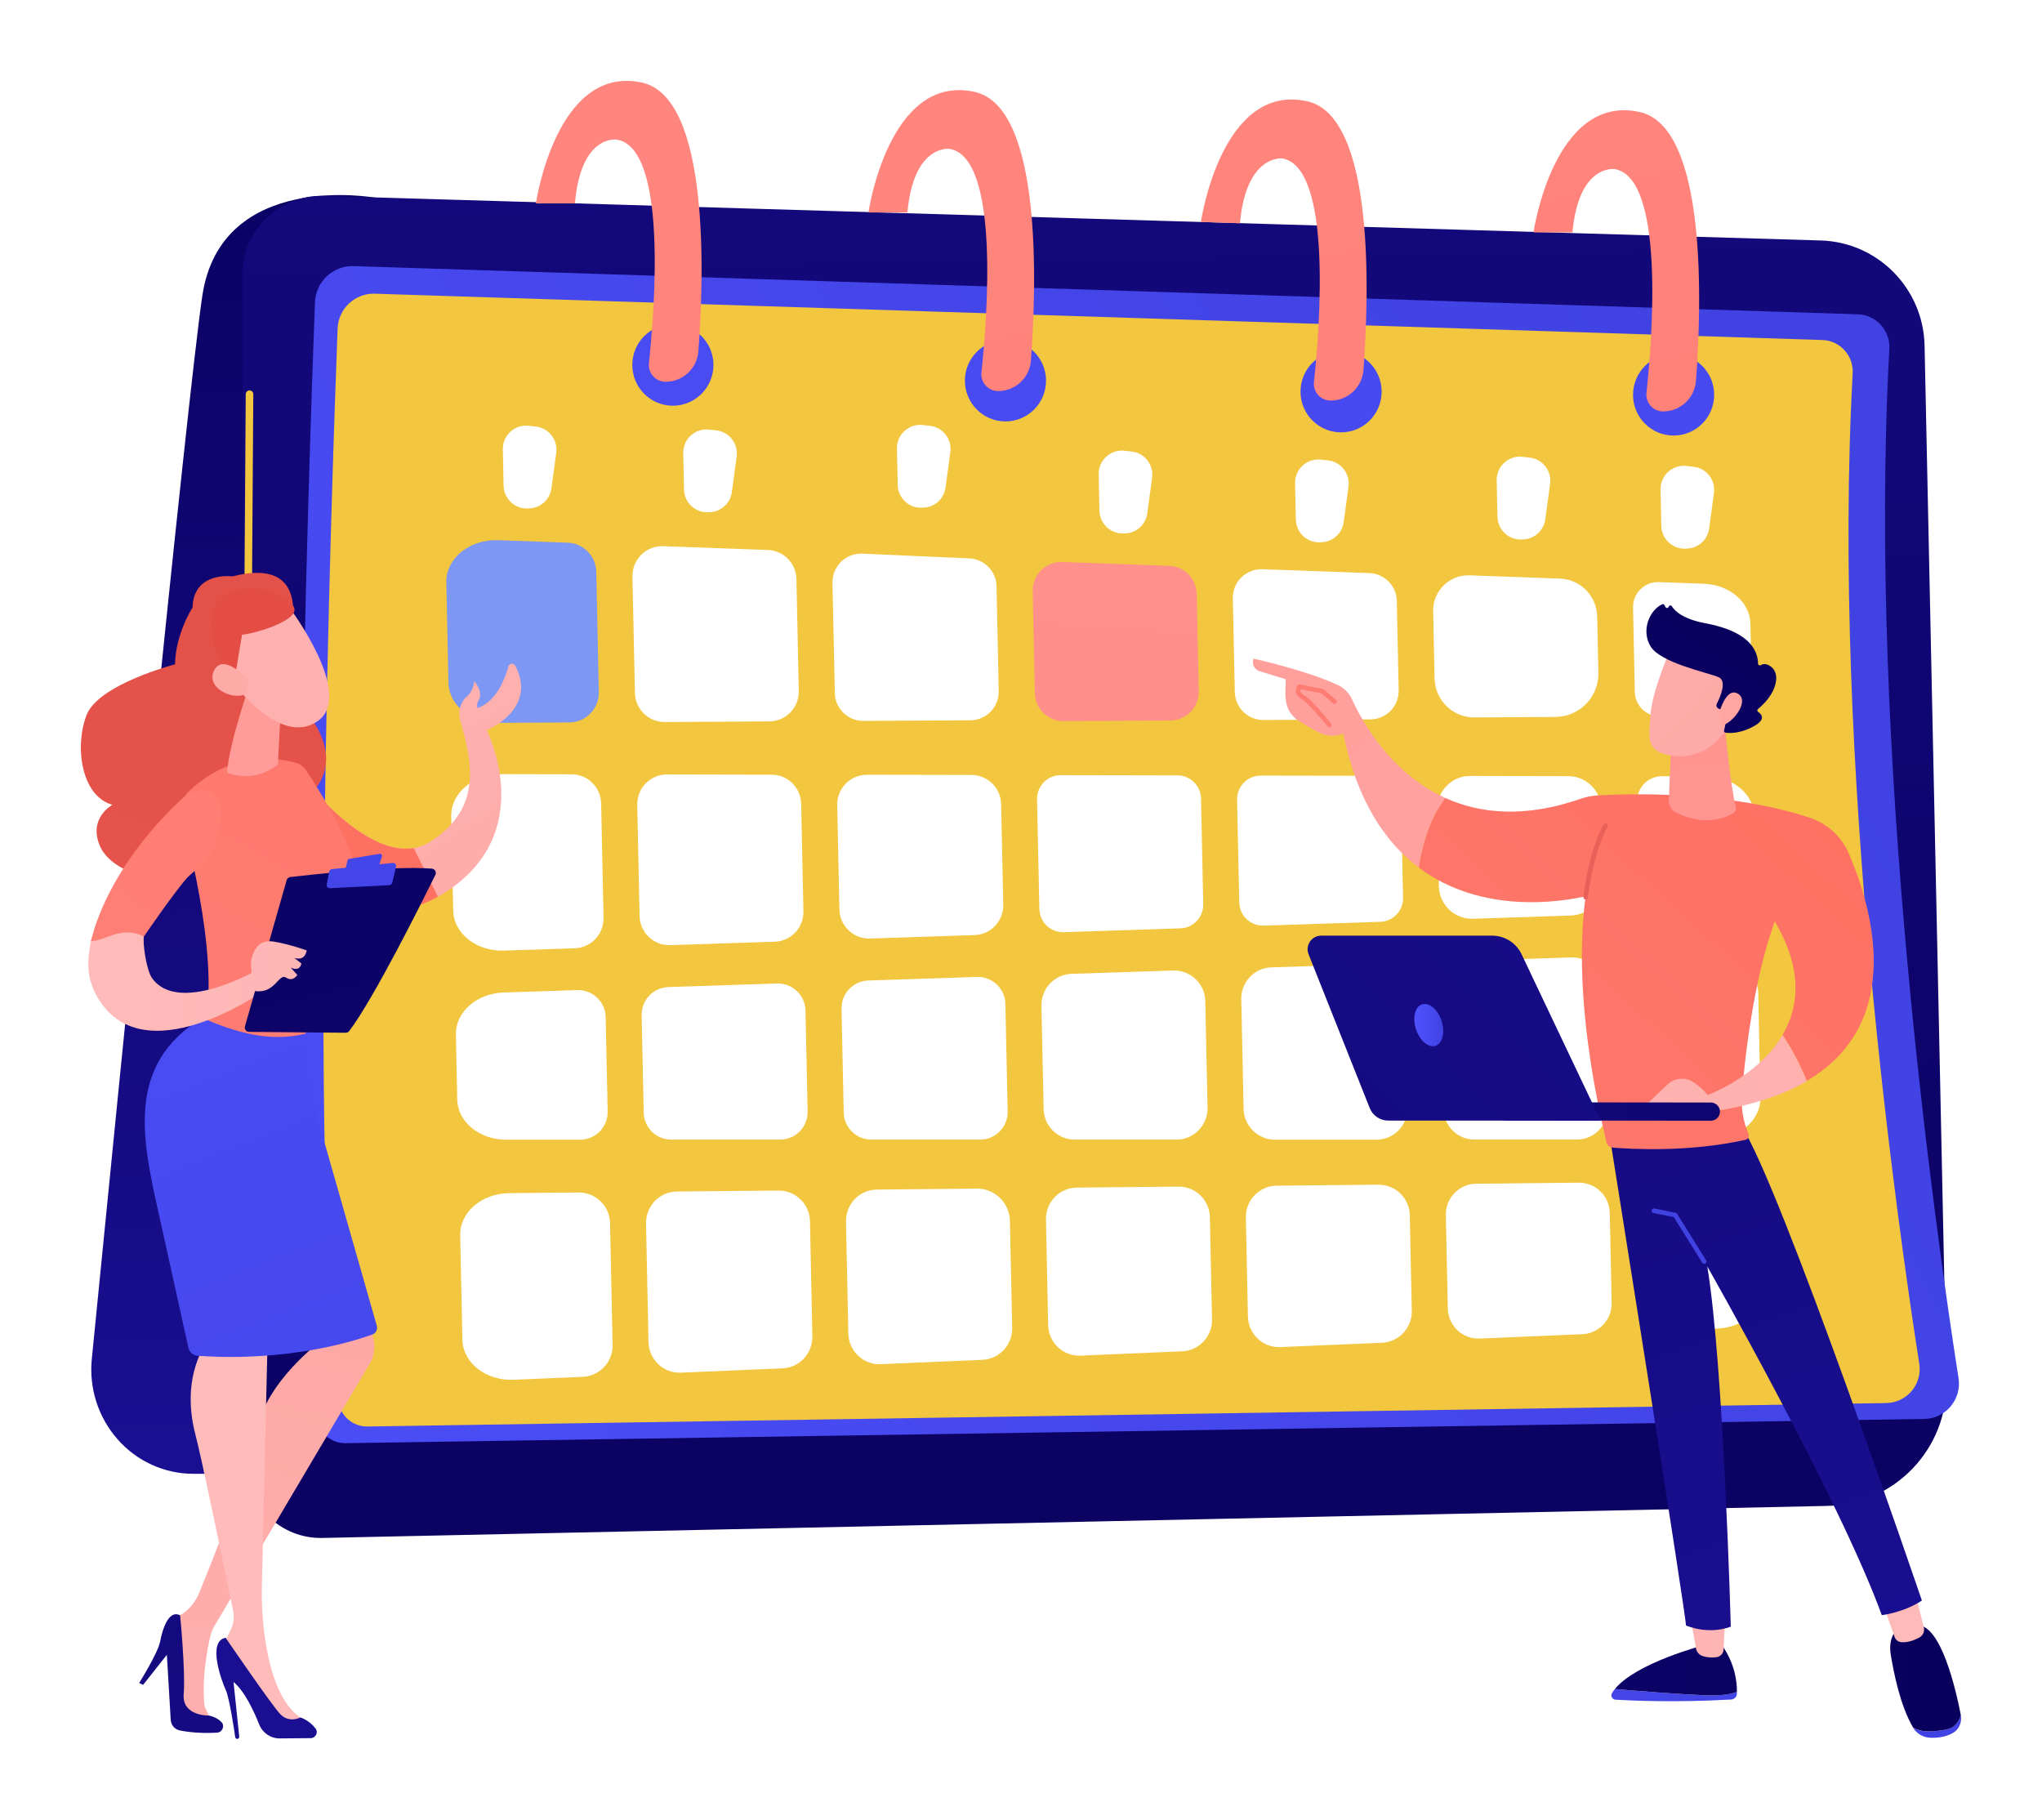 <svg width="101" height="90" viewBox="0 0 101 90" fill="none" xmlns="http://www.w3.org/2000/svg">
<g filter="url(#filter0_d_801_3129)">
<path d="M4.54 63.216C5.891 49.545 9.269 15.598 10.006 10.634C10.933 4.399 18.546 5.776 18.546 5.776L20.175 68.889H9.561C8.135 68.889 6.774 68.272 5.82 67.188C4.862 66.103 4.397 64.665 4.54 63.216Z" fill="url(#paint0_linear_801_3129)"/>
<path d="M90.401 70.477C93.715 70.406 96.346 67.651 96.275 64.324L95.192 13.088C95.13 10.262 92.876 7.978 90.061 7.893L15.999 5.687C13.795 5.623 11.979 7.399 11.982 9.611L12.159 68.357C12.166 70.436 13.87 72.103 15.938 72.062L90.401 70.477Z" fill="url(#paint1_linear_801_3129)"/>
<path d="M95.175 66.178C96.234 66.161 97.035 65.207 96.872 64.157C95.779 57.182 92.35 33.182 93.45 13.256C93.501 12.345 92.798 11.575 91.891 11.544L17.493 9.161C16.474 9.127 15.619 9.928 15.578 10.951C15.262 19.327 14.084 53.824 15.626 66.086C15.721 66.833 16.359 67.389 17.109 67.375L95.175 66.178Z" fill="url(#paint2_linear_801_3129)"/>
<path d="M93.297 65.391C94.319 65.374 95.09 64.457 94.93 63.444C93.878 56.732 90.577 33.635 91.637 14.462C91.684 13.59 91.009 12.843 90.139 12.816L18.539 10.525C17.557 10.494 16.736 11.265 16.698 12.25C16.393 20.312 15.259 53.51 16.743 65.309C16.834 66.028 17.449 66.56 18.169 66.55L93.297 65.391Z" fill="#F2C63F"/>
<path d="M49.29 25L49.399 30.178C49.416 30.969 48.784 31.62 47.997 31.624L42.707 31.654C41.936 31.658 41.304 31.041 41.291 30.27L41.175 24.826C41.158 24.008 41.834 23.346 42.649 23.381L47.942 23.616C48.686 23.65 49.277 24.253 49.29 25Z" fill="white"/>
<path d="M67.781 31.579L62.491 31.61C61.721 31.614 61.089 30.997 61.075 30.226L60.977 25.596C60.96 24.782 61.629 24.124 62.437 24.151L67.73 24.342C68.477 24.369 69.075 24.976 69.088 25.726L69.18 30.134C69.2 30.925 68.569 31.573 67.781 31.579Z" fill="white"/>
<path d="M63.147 54.639L68.178 54.591C69.02 54.584 69.713 55.256 69.73 56.101L69.829 60.833C69.846 61.672 69.19 62.374 68.355 62.408L63.327 62.623C62.464 62.66 61.741 61.978 61.724 61.112L61.622 56.217C61.605 55.358 62.291 54.649 63.147 54.639Z" fill="white"/>
<path d="M71.611 60.72L71.513 56.094C71.496 55.249 72.168 54.553 73.01 54.543L78.093 54.492C78.921 54.485 79.6 55.147 79.621 55.978L79.716 60.438C79.733 61.263 79.091 61.951 78.269 61.985L73.19 62.2C72.341 62.241 71.631 61.569 71.611 60.72Z" fill="white"/>
<path d="M71.17 39.84L71.088 36.042C71.068 35.125 71.805 34.371 72.718 34.375L77.573 34.385C78.456 34.385 79.179 35.098 79.196 35.984L79.274 39.611C79.295 40.505 78.592 41.251 77.702 41.278L72.85 41.439C71.947 41.466 71.19 40.746 71.17 39.84Z" fill="white"/>
<path d="M71.404 50.872L71.282 45.066C71.265 44.234 71.917 43.542 72.745 43.515L77.709 43.351C78.616 43.32 79.369 44.04 79.39 44.95L79.512 50.807C79.529 51.659 78.847 52.358 78.001 52.358H72.915C72.093 52.358 71.421 51.697 71.404 50.872Z" fill="white"/>
<path d="M57.891 31.634L52.601 31.665C51.83 31.668 51.198 31.051 51.185 30.281L51.08 25.239C51.062 24.424 51.731 23.766 52.539 23.793L57.833 23.984C58.58 24.011 59.177 24.618 59.191 25.368L59.293 30.189C59.31 30.98 58.678 31.631 57.891 31.634Z" fill="url(#paint3_linear_801_3129)"/>
<path d="M61.51 50.848L61.395 45.417C61.378 44.572 62.04 43.869 62.882 43.842L67.91 43.678C68.766 43.651 69.482 44.33 69.499 45.189L69.618 50.786C69.635 51.652 68.942 52.365 68.08 52.365H63.048C62.213 52.358 61.53 51.686 61.51 50.848Z" fill="white"/>
<path d="M52.465 34.337L58.24 34.348C58.875 34.348 59.391 34.859 59.405 35.493L59.514 40.716C59.527 41.357 59.025 41.892 58.386 41.912L52.614 42.103C51.966 42.124 51.422 41.609 51.409 40.958L51.293 35.534C51.283 34.876 51.809 34.334 52.465 34.337Z" fill="white"/>
<path d="M49.518 35.769L49.623 40.743C49.64 41.551 49.008 42.219 48.204 42.246L43.033 42.417C42.218 42.444 41.535 41.797 41.518 40.975L41.41 35.82C41.393 34.995 42.055 34.314 42.88 34.317L48.054 34.327C48.852 34.331 49.501 34.968 49.518 35.769Z" fill="white"/>
<path d="M68.273 41.589L62.501 41.779C61.853 41.8 61.31 41.285 61.296 40.634L61.187 35.554C61.174 34.897 61.7 34.358 62.355 34.358L68.131 34.368C68.766 34.368 69.282 34.88 69.295 35.514L69.397 40.392C69.414 41.033 68.912 41.565 68.273 41.589Z" fill="white"/>
<path d="M52.998 44.162L58.026 43.999C58.882 43.971 59.598 44.65 59.615 45.509L59.727 50.783C59.744 51.649 59.052 52.361 58.189 52.361H53.157C52.319 52.361 51.636 51.69 51.619 50.848L51.511 45.741C51.494 44.895 52.156 44.19 52.998 44.162Z" fill="white"/>
<path d="M42.941 44.493L48.322 44.316C49.08 44.292 49.715 44.892 49.728 45.656L49.84 50.964C49.857 51.731 49.243 52.361 48.479 52.361H43.094C42.353 52.361 41.746 51.765 41.732 51.022L41.623 45.891C41.607 45.141 42.194 44.52 42.941 44.493Z" fill="white"/>
<path d="M76.935 31.457L72.922 31.481C71.856 31.487 70.98 30.632 70.956 29.561L70.885 26.237C70.864 25.232 71.689 24.417 72.687 24.454L77.156 24.615C78.171 24.652 78.979 25.477 78.999 26.493L79.057 29.271C79.084 30.465 78.127 31.45 76.935 31.457Z" fill="white"/>
<path d="M81.407 56.115C81.386 55.205 82.113 54.455 83.019 54.448L84.768 54.431C86.096 54.417 87.182 55.3 87.206 56.411L87.274 59.626C87.297 60.727 86.265 61.651 84.948 61.706L83.07 61.784C82.225 61.822 81.512 61.15 81.495 60.298L81.407 56.115Z" fill="white"/>
<path d="M25.18 55.01L28.619 54.976C29.462 54.969 30.157 55.644 30.174 56.49L30.3 62.514C30.317 63.356 29.662 64.055 28.826 64.092L25.404 64.239C24.039 64.297 22.895 63.403 22.871 62.261L22.762 57.097C22.735 55.961 23.822 55.024 25.18 55.01Z" fill="white"/>
<path d="M84.629 52.358H82.921C82.035 52.358 81.311 51.649 81.294 50.759L81.169 44.855C81.148 43.961 81.851 43.215 82.741 43.187L84.459 43.13C85.814 43.085 86.941 43.975 86.965 45.107L87.073 50.272C87.1 51.414 85.994 52.358 84.629 52.358Z" fill="white"/>
<path d="M84.483 41.053L82.334 41.125C81.648 41.149 81.077 40.603 81.064 39.915L80.972 35.65C80.958 34.958 81.515 34.385 82.204 34.389L84.374 34.392C85.692 34.395 86.758 35.272 86.778 36.373L86.832 38.97C86.859 40.082 85.814 41.012 84.483 41.053Z" fill="white"/>
<path d="M24.63 22.716L28.08 22.839C28.857 22.866 29.475 23.5 29.492 24.277L29.618 30.226C29.635 31.048 28.979 31.726 28.161 31.73L24.61 31.75C23.285 31.757 22.206 30.877 22.182 29.769L22.077 24.792C22.053 23.623 23.224 22.665 24.63 22.716Z" fill="#7D97F4"/>
<path d="M53.259 54.734L58.291 54.686C59.133 54.679 59.826 55.351 59.843 56.2L59.948 61.256C59.965 62.094 59.31 62.797 58.474 62.831L53.446 63.045C52.584 63.083 51.86 62.401 51.843 61.535L51.735 56.316C51.718 55.453 52.4 54.744 53.259 54.734Z" fill="white"/>
<path d="M24.776 34.286L28.27 34.293C29.068 34.293 29.716 34.934 29.733 35.735L29.852 41.394C29.869 42.202 29.237 42.87 28.433 42.898L24.922 43.014C23.567 43.058 22.44 42.168 22.416 41.036L22.318 36.373C22.297 35.227 23.408 34.283 24.776 34.286Z" fill="white"/>
<path d="M24.901 45.086L28.552 44.967C29.309 44.943 29.944 45.543 29.957 46.307L30.056 50.967C30.073 51.734 29.458 52.365 28.694 52.365H25.027C23.71 52.365 22.64 51.485 22.616 50.384L22.549 47.169C22.525 46.058 23.574 45.131 24.901 45.086Z" fill="white"/>
<path d="M39.841 45.98L39.946 50.964C39.963 51.731 39.349 52.361 38.585 52.361H33.2C32.459 52.361 31.852 51.768 31.838 51.022L31.736 46.215C31.719 45.465 32.307 44.844 33.054 44.817L38.435 44.64C39.193 44.616 39.827 45.219 39.841 45.98Z" fill="white"/>
<path d="M33.478 54.928L38.507 54.881C39.349 54.874 40.045 55.545 40.062 56.394L40.181 62.094C40.197 62.936 39.542 63.635 38.707 63.673L33.682 63.888C32.819 63.925 32.096 63.243 32.076 62.377L31.954 56.514C31.937 55.648 32.623 54.935 33.478 54.928Z" fill="white"/>
<path d="M84.201 31.416L82.096 31.43C81.424 31.433 80.874 30.894 80.86 30.219L80.772 26.05C80.758 25.341 81.339 24.765 82.045 24.789L84.272 24.87C85.549 24.915 86.557 25.781 86.578 26.848L86.629 29.336C86.659 30.471 85.562 31.409 84.201 31.416Z" fill="white"/>
<path d="M43.369 54.833L48.312 54.785C49.202 54.775 49.935 55.487 49.952 56.384L50.064 61.675C50.081 62.517 49.426 63.216 48.591 63.253L43.566 63.468C42.703 63.506 41.98 62.824 41.96 61.958L41.844 56.418C41.827 55.549 42.513 54.84 43.369 54.833Z" fill="white"/>
<path d="M39.393 24.639L39.508 30.175C39.525 30.997 38.87 31.675 38.052 31.678L32.877 31.709C32.076 31.712 31.421 31.072 31.404 30.267L31.281 24.516C31.264 23.67 31.957 22.982 32.799 23.012L37.98 23.2C38.755 23.227 39.376 23.858 39.393 24.639Z" fill="white"/>
<path d="M39.627 35.752L39.739 41.07C39.756 41.878 39.125 42.547 38.32 42.574L33.149 42.744C32.334 42.772 31.651 42.124 31.634 41.302L31.519 35.807C31.502 34.982 32.164 34.3 32.989 34.303L38.164 34.314C38.958 34.31 39.61 34.951 39.627 35.752Z" fill="white"/>
<path d="M84.775 20.384L84.537 22.136C84.462 22.699 83.99 23.122 83.423 23.132L83.342 23.135C82.707 23.149 82.184 22.644 82.171 22.007L82.133 20.214C82.12 19.518 82.717 18.969 83.406 19.044L83.766 19.085C84.405 19.153 84.863 19.74 84.775 20.384Z" fill="white"/>
<path d="M76.67 19.931L76.432 21.683C76.358 22.245 75.886 22.668 75.319 22.678L75.237 22.682C74.602 22.695 74.079 22.191 74.066 21.553L74.028 19.76C74.015 19.065 74.612 18.516 75.302 18.591L75.662 18.632C76.3 18.703 76.758 19.29 76.67 19.931Z" fill="white"/>
<path d="M66.698 20.07L66.46 21.823C66.386 22.385 65.914 22.808 65.347 22.818L65.265 22.822C64.63 22.835 64.107 22.331 64.094 21.693L64.056 19.9C64.043 19.204 64.64 18.656 65.33 18.731L65.69 18.771C66.331 18.84 66.786 19.43 66.698 20.07Z" fill="white"/>
<path d="M56.984 19.634L56.746 21.386C56.672 21.949 56.2 22.372 55.633 22.382H55.551C54.916 22.395 54.393 21.891 54.38 21.253L54.342 19.46C54.329 18.765 54.926 18.216 55.616 18.291L55.976 18.332C56.614 18.403 57.072 18.99 56.984 19.634Z" fill="white"/>
<path d="M47.005 18.359L46.767 20.111C46.693 20.674 46.221 21.096 45.654 21.107L45.572 21.11C44.937 21.124 44.414 20.619 44.401 19.982L44.364 18.189C44.35 17.493 44.947 16.944 45.637 17.019L45.997 17.06C46.635 17.128 47.093 17.718 47.005 18.359Z" fill="white"/>
<path d="M36.435 18.584L36.198 20.336C36.123 20.899 35.651 21.322 35.084 21.332L35.003 21.335C34.368 21.349 33.845 20.844 33.831 20.207L33.794 18.414C33.78 17.718 34.378 17.169 35.067 17.244L35.427 17.285C36.065 17.353 36.524 17.943 36.435 18.584Z" fill="white"/>
<path d="M27.512 18.396L27.275 20.149C27.2 20.711 26.728 21.134 26.161 21.144L26.08 21.148C25.445 21.161 24.922 20.657 24.908 20.019L24.871 18.226C24.857 17.531 25.455 16.982 26.144 17.057L26.504 17.098C27.142 17.166 27.601 17.756 27.512 18.396Z" fill="white"/>
<path d="M11.986 67.914C12.088 67.914 12.172 67.828 12.172 67.726L12.4 34.648C12.4 34.542 12.319 34.46 12.213 34.457C12.111 34.457 12.027 34.542 12.027 34.644L11.799 67.723C11.796 67.828 11.88 67.914 11.986 67.914Z" fill="white"/>
<path d="M12.264 27.24C12.366 27.24 12.451 27.154 12.451 27.052L12.529 15.499C12.529 15.393 12.447 15.311 12.342 15.308C12.24 15.308 12.155 15.393 12.155 15.495L12.077 27.049C12.077 27.154 12.159 27.24 12.264 27.24Z" fill="#F2C63F"/>
<path d="M82.778 17.541C83.886 17.541 84.785 16.639 84.785 15.526C84.785 14.413 83.886 13.511 82.778 13.511C81.67 13.511 80.772 14.413 80.772 15.526C80.772 16.639 81.67 17.541 82.778 17.541Z" fill="url(#paint4_linear_801_3129)"/>
<path d="M66.331 17.384C67.44 17.384 68.338 16.482 68.338 15.369C68.338 14.257 67.44 13.354 66.331 13.354C65.223 13.354 64.325 14.257 64.325 15.369C64.325 16.482 65.223 17.384 66.331 17.384Z" fill="url(#paint5_linear_801_3129)"/>
<path d="M49.732 16.842C50.84 16.842 51.738 15.94 51.738 14.827C51.738 13.714 50.84 12.812 49.732 12.812C48.623 12.812 47.725 13.714 47.725 14.827C47.725 15.94 48.623 16.842 49.732 16.842Z" fill="url(#paint6_linear_801_3129)"/>
<path d="M33.281 16.065C34.389 16.065 35.288 15.163 35.288 14.05C35.288 12.937 34.389 12.035 33.281 12.035C32.173 12.035 31.275 12.937 31.275 14.05C31.275 15.163 32.173 16.065 33.281 16.065Z" fill="url(#paint7_linear_801_3129)"/>
<path d="M31.757 0.086C35.135 0.826 34.816 9.751 34.544 13.371C34.48 14.224 33.773 14.882 32.921 14.882C32.684 14.882 32.459 14.78 32.303 14.602C32.144 14.425 32.069 14.19 32.096 13.954C32.388 11.217 33.01 3.332 30.521 2.909C30.521 2.909 28.738 2.592 28.436 6.062H26.508C26.504 6.062 27.509 -0.844 31.757 0.086Z" fill="url(#paint8_linear_801_3129)"/>
<path d="M48.204 0.543C51.582 1.283 51.263 10.208 50.991 13.832C50.927 14.684 50.221 15.342 49.368 15.342C49.131 15.342 48.907 15.24 48.75 15.062C48.591 14.885 48.516 14.65 48.543 14.415C48.835 11.677 49.457 3.785 46.968 3.362C46.968 3.362 45.185 3.114 44.883 6.509H42.955C42.951 6.512 43.956 -0.388 48.204 0.543Z" fill="url(#paint9_linear_801_3129)"/>
<path d="M64.651 1.007C68.029 1.746 67.71 10.675 67.438 14.299C67.374 15.151 66.668 15.812 65.815 15.812C65.578 15.812 65.353 15.71 65.197 15.536C65.038 15.359 64.963 15.124 64.99 14.889C65.282 12.151 65.903 4.256 63.415 3.833C63.415 3.833 61.632 3.632 61.33 7.044L59.398 6.976C59.401 6.969 60.403 0.076 64.651 1.007Z" fill="url(#paint10_linear_801_3129)"/>
<path d="M81.098 1.539C84.476 2.278 84.157 11.21 83.885 14.834C83.821 15.686 83.114 16.348 82.262 16.348C82.025 16.348 81.8 16.249 81.644 16.072C81.485 15.894 81.41 15.659 81.437 15.424C81.729 12.686 82.35 4.781 79.862 4.361C79.862 4.361 78.079 4.099 77.777 7.494H75.848C75.848 7.494 76.85 0.608 81.098 1.539Z" fill="url(#paint11_linear_801_3129)"/>
<path d="M14.926 34.389L16.776 40.279C16.776 40.279 18.922 41.868 21.662 40.351C22.083 40.119 22.518 39.816 22.959 39.42C26.283 36.444 24.076 32.111 24.076 32.111C24.076 32.111 26.613 31.085 25.485 28.924C25.407 28.777 25.19 28.801 25.146 28.961C24.983 29.558 24.582 30.598 23.744 30.969C23.7 30.986 23.659 31.007 23.622 31.024C23.584 30.911 23.584 30.778 23.672 30.635C23.934 30.236 23.462 29.687 23.462 29.687C23.462 29.687 23.431 30.172 23.068 30.471C22.756 30.734 22.603 31.314 22.817 31.791C23.272 33.56 23.951 35.902 21.302 37.617C21.031 37.791 20.749 37.897 20.46 37.944C17.931 38.37 14.926 34.389 14.926 34.389Z" fill="url(#paint12_linear_801_3129)"/>
<path d="M14.926 34.389L16.776 40.279C16.776 40.279 18.922 41.868 21.662 40.351L20.464 37.944C17.931 38.37 14.926 34.389 14.926 34.389Z" fill="url(#paint13_linear_801_3129)"/>
<path d="M14.369 27.161C14.369 27.161 15.418 23.497 11.497 24.506C11.497 24.506 9.575 24.236 9.521 26.053C9.521 26.053 8.692 27.308 8.655 28.856C8.655 28.856 4.883 29.834 4.285 31.355C3.677 32.909 4.013 35.377 5.562 35.803C5.562 35.803 4.329 36.461 4.954 37.866C5.579 39.27 8.59 40.201 10.315 38.432C10.315 38.432 15.354 38.981 15.171 35.422C15.171 35.422 17.473 33.853 14.95 30.966C12.427 28.078 14.369 27.161 14.369 27.161Z" fill="url(#paint14_linear_801_3129)"/>
<path d="M14.678 33.741C13.887 33.502 11.578 33.062 9.385 35.094C9.011 35.439 8.862 35.964 8.994 36.455C9.585 38.633 11.137 45.069 9.775 47.851C9.775 47.851 12.179 50.51 14.797 48.366C14.797 48.366 15.972 43.222 17.513 40.961C18.576 39.403 15.819 35.105 15.12 34.068C15.014 33.911 14.858 33.795 14.678 33.741Z" fill="url(#paint15_linear_801_3129)"/>
<path d="M12.492 29.411C12.492 29.411 11.32 32.739 11.232 34.208C11.232 34.208 12.526 34.798 13.748 33.802C13.748 33.802 13.877 30.478 14.06 29.885L12.492 29.411Z" fill="url(#paint16_linear_801_3129)"/>
<path d="M14.369 26.125C14.369 26.125 17.534 30.356 15.731 31.651C13.928 32.943 11.677 29.936 11.677 29.936C11.677 29.936 10.909 27.598 11.636 26.779C12.359 25.965 14.369 26.125 14.369 26.125Z" fill="url(#paint17_linear_801_3129)"/>
<path d="M12.926 25.13C12.926 25.13 14.342 25.43 14.553 26.067C14.763 26.701 12.587 27.345 11.972 27.39L11.537 29.981C11.537 29.981 10.016 27.587 10.563 26.173C11.113 24.758 12.926 25.13 12.926 25.13Z" fill="url(#paint18_linear_801_3129)"/>
<path d="M12.264 29.606C12.264 29.606 11.038 28.249 10.587 29.162C10.135 30.076 11.697 30.72 12.223 30.264L12.264 29.606Z" fill="url(#paint19_linear_801_3129)"/>
<path d="M17.856 59.169C17.846 59.404 18.257 61.256 18.478 62.244C18.566 62.643 18.505 63.059 18.304 63.414L10.604 76.423C10.512 76.579 10.444 76.75 10.4 76.927C10.258 77.537 9.965 79.034 10.118 80.394L10.515 81.226L8.794 80.834L8.421 76.191L8.91 75.891C9.331 75.632 9.66 75.247 9.847 74.79C10.543 73.092 12.271 68.769 12.716 66.662C13.222 64.269 15.87 62.323 15.87 62.323L15.405 61.218L17.856 59.169Z" fill="url(#paint20_linear_801_3129)"/>
<path d="M6.883 79.235C6.883 79.235 7.813 77.756 7.922 77.18C8.03 76.603 8.336 75.584 8.91 75.891C8.91 75.891 9.181 78.69 9.086 79.784C8.994 80.878 10.319 80.844 10.319 80.844C10.319 80.844 10.685 80.895 10.95 81.165C11.133 81.349 11.001 81.673 10.743 81.69C10.308 81.717 9.619 81.724 8.899 81.584C8.648 81.536 8.458 81.318 8.444 81.062L8.254 77.841L7.079 79.327L6.883 79.235Z" fill="url(#paint21_linear_801_3129)"/>
<path d="M13.259 61.242C13.259 61.242 12.987 72.881 12.95 74.534C12.913 76.188 13.211 79.849 14.862 80.943L14.145 81.478C14.145 81.478 13.249 80.711 12.369 79.239C11.385 77.582 11.086 77.282 11.086 77.282L11.412 76.61C11.555 76.317 11.599 75.983 11.531 75.662C11.174 73.931 9.986 68.166 9.66 66.925C9.276 65.459 9.249 63.502 10.583 61.866C11.914 60.223 13.259 61.242 13.259 61.242Z" fill="url(#paint22_linear_801_3129)"/>
<path d="M11.735 82C11.684 82 11.639 81.963 11.633 81.911C11.578 81.523 11.347 79.968 11.161 79.566C10.947 79.106 10.247 77.162 11.161 76.999C11.161 76.999 13.435 80.333 13.87 80.783C14.308 81.233 14.858 80.94 14.858 80.94C14.858 80.94 15.283 81.066 15.605 81.478C15.758 81.673 15.615 81.963 15.367 81.963L13.836 81.976C13.391 81.98 12.991 81.71 12.824 81.294C12.556 80.619 12.091 79.627 11.551 79.188L11.833 81.884C11.84 81.949 11.792 82 11.735 82Z" fill="url(#paint23_linear_801_3129)"/>
<path d="M15.16 47.111C15.16 47.111 14.814 48.216 15.347 50.036L18.637 61.569C18.688 61.75 18.593 61.941 18.413 62.002C17.428 62.357 14.196 63.359 9.779 63.052C9.558 63.035 9.371 62.878 9.32 62.66C9.028 61.344 8.037 56.858 7.833 55.938C7.056 52.426 6.186 48.639 10.01 46.348C11.772 47.108 13.418 47.554 15.16 47.111Z" fill="url(#paint24_linear_801_3129)"/>
<path d="M4.526 42.652H4.502C4.917 42.325 7.117 42.315 7.117 42.315C7.117 42.315 8.716 39.99 9.256 39.414C9.273 39.397 9.29 39.38 9.307 39.362C9.317 39.352 9.331 39.339 9.348 39.325C9.544 39.141 9.755 38.957 9.982 38.766C10.234 38.554 10.434 38.285 10.556 37.978C11.402 35.837 10.733 34.44 9.195 35.336C9.195 35.336 5.942 38.05 4.679 41.895C4.665 41.943 4.652 41.987 4.638 42.032C4.587 42.209 4.536 42.38 4.492 42.536C4.489 42.547 4.502 42.564 4.499 42.577C4.492 42.601 4.536 42.625 4.526 42.652Z" fill="url(#paint25_linear_801_3129)"/>
<path d="M12.57 44.05C12.57 44.05 8.791 46.194 7.514 44.364C7.249 43.982 7.049 42.673 7.117 42.315C5.983 41.742 5.131 42.584 4.496 42.536C4.329 43.416 4.248 44.268 4.76 45.212C6.995 49.317 13.069 44.984 13.069 44.984L12.57 44.05Z" fill="url(#paint26_linear_801_3129)"/>
<path d="M12.115 46.764L14.179 39.529C14.203 39.448 14.271 39.386 14.356 39.376C14.729 39.332 15.812 39.209 17.062 39.103C18.569 38.974 20.318 38.871 21.364 38.96C21.513 38.974 21.601 39.131 21.537 39.264C20.943 40.47 18.498 45.383 17.272 46.992C17.232 47.047 17.17 47.077 17.102 47.077L12.315 47.033C12.176 47.029 12.077 46.897 12.115 46.764Z" fill="url(#paint27_linear_801_3129)"/>
<path d="M17.276 38.476L18.773 38.227C18.851 38.214 18.919 38.292 18.892 38.367L18.742 38.817C18.729 38.858 18.695 38.885 18.654 38.889L17.215 39.083C17.14 39.093 17.079 39.025 17.096 38.95L17.187 38.558C17.201 38.517 17.235 38.483 17.276 38.476Z" fill="url(#paint28_linear_801_3129)"/>
<path d="M16.159 39.748L16.281 39.103C16.294 39.039 16.345 38.991 16.41 38.984L19.432 38.677C19.534 38.667 19.615 38.759 19.591 38.861L19.398 39.666C19.381 39.731 19.326 39.775 19.262 39.778L16.311 39.928C16.213 39.932 16.138 39.843 16.159 39.748Z" fill="url(#paint29_linear_801_3129)"/>
<path d="M12.614 45.015C12.614 45.015 12.325 43.828 12.444 43.409C12.559 42.99 12.784 42.448 13.534 42.567C14.281 42.686 15.167 43.003 15.167 43.003C15.167 43.003 15.123 43.552 14.553 43.375L14.906 43.648C14.906 43.648 14.855 44.087 14.376 43.852L14.705 44.217C14.705 44.217 14.498 44.578 14.145 44.347C13.785 44.115 13.616 45.158 12.614 45.015Z" fill="url(#paint30_linear_801_3129)"/>
<path d="M79.875 79.532C80.938 79.624 82.785 79.774 84.242 79.839C85.118 79.876 85.62 79.791 85.912 79.675C85.912 79.709 85.912 79.74 85.909 79.767C85.902 79.921 85.776 80.043 85.624 80.053C82.873 80.207 80.683 80.108 79.906 80.06C79.746 80.05 79.648 79.876 79.733 79.736C79.77 79.668 79.821 79.6 79.875 79.532Z" fill="url(#paint31_linear_801_3129)"/>
<path d="M84.242 79.839C82.785 79.774 80.938 79.624 79.875 79.532C80.921 78.243 84.242 77.374 84.242 77.374H85.179C85.824 78.308 85.919 79.198 85.909 79.675C85.62 79.791 85.118 79.879 84.242 79.839Z" fill="url(#paint32_linear_801_3129)"/>
<path d="M85.338 75.836L85.25 77.582C85.24 77.769 85.101 77.93 84.911 77.957C84.724 77.984 84.473 77.987 84.204 77.899C84.041 77.844 83.919 77.704 83.889 77.537L83.586 75.84H85.338V75.836Z" fill="url(#paint33_linear_801_3129)"/>
<path d="M96.224 81.543C96.686 81.458 96.893 81.148 96.981 80.817C96.981 80.82 96.981 80.824 96.984 80.827C97.052 81.178 96.896 81.543 96.58 81.714C96.2 81.922 95.782 81.959 95.46 81.942C95.114 81.925 94.794 81.737 94.621 81.441L94.618 81.438C94.968 81.659 95.456 81.683 96.224 81.543Z" fill="url(#paint34_linear_801_3129)"/>
<path d="M94.051 76.375H94.825C96.003 76.344 96.743 79.569 96.984 80.817C96.896 81.151 96.689 81.461 96.227 81.543C95.456 81.683 94.971 81.656 94.621 81.434C93.986 80.347 93.671 78.754 93.518 77.827C93.345 76.77 94.051 76.375 94.051 76.375Z" fill="url(#paint35_linear_801_3129)"/>
<path d="M94.723 74.756L95.154 76.471C95.209 76.682 95.107 76.9 94.913 76.999C94.672 77.122 94.336 77.251 94.024 77.214C93.878 77.197 93.755 77.091 93.708 76.954L93.076 75.151L94.723 74.756Z" fill="url(#paint36_linear_801_3129)"/>
<path d="M79.614 52.164C79.614 52.164 83.454 76.256 83.389 76.389C83.389 76.389 84.449 76.873 85.607 76.45C85.607 76.45 85.26 63.57 84.445 58.634C84.445 58.634 90.995 70.147 93.076 75.881C93.076 75.881 94.163 75.751 95.059 75.158C95.059 75.158 88.004 54.438 86.123 51.679L79.614 52.164Z" fill="url(#paint37_linear_801_3129)"/>
<path d="M84.289 58.508C84.31 58.508 84.33 58.501 84.35 58.491C84.405 58.457 84.418 58.389 84.388 58.334L82.955 56.033C82.938 56.006 82.911 55.989 82.88 55.982L81.824 55.767C81.763 55.753 81.702 55.794 81.692 55.856C81.678 55.917 81.719 55.978 81.78 55.989L82.788 56.193L84.198 58.453C84.215 58.487 84.252 58.508 84.289 58.508Z" fill="url(#paint38_linear_801_3129)"/>
<path d="M61.999 28.573C61.999 28.573 64.59 29.145 66.165 29.875C66.477 30.021 66.729 30.274 66.871 30.587C67.343 31.624 68.752 34.221 71.485 35.462C71.092 35.987 70.457 37.078 70.182 38.913C68.538 37.685 67.122 35.636 66.44 32.275C66.44 32.275 65.921 32.558 65.275 32.244C64.932 32.077 64.539 31.842 64.243 31.654C63.948 31.47 63.727 31.181 63.642 30.846C63.53 30.403 63.595 30.011 63.595 29.595L62.264 29.183C62.264 29.18 61.863 29.026 61.999 28.573Z" fill="url(#paint39_linear_801_3129)"/>
<path d="M70.178 38.913C70.453 37.078 71.088 35.987 71.482 35.462C73.18 36.233 75.39 36.478 78.201 35.5C78.459 35.411 78.731 35.357 79.006 35.34C80.503 35.251 85.44 35.091 89.521 36.444C90.38 36.731 91.076 37.368 91.436 38.193C92.54 40.74 94.329 46.535 89.365 49.46C88.985 48.509 88.543 47.745 88.167 47.183C88.965 45.83 89.202 43.978 87.783 41.572C86.747 44.377 86.262 48.468 86.16 50.282C86.126 50.878 86.231 51.475 86.462 52.024L86.486 52.085C86.537 52.205 86.466 52.337 86.343 52.368C83.549 52.999 80.643 52.828 79.773 52.757C79.617 52.743 79.488 52.634 79.454 52.481C78.096 46.73 78.093 42.809 78.425 40.327C77.159 40.614 73.271 41.224 70.178 38.913Z" fill="url(#paint40_linear_801_3129)"/>
<path d="M78.425 40.484C78.483 40.484 78.531 40.443 78.537 40.385C78.857 37.965 79.505 36.908 79.512 36.898C79.546 36.843 79.529 36.775 79.478 36.741C79.424 36.707 79.356 36.724 79.322 36.775C79.295 36.819 78.639 37.876 78.313 40.355C78.307 40.416 78.347 40.474 78.412 40.481C78.415 40.484 78.419 40.484 78.425 40.484Z" fill="url(#paint41_linear_801_3129)"/>
<path d="M85.321 31.992C85.321 31.992 85.603 34.995 85.854 35.882C85.892 36.018 85.834 36.158 85.712 36.23C85.291 36.471 84.276 36.867 82.89 36.185C82.666 36.076 82.53 35.841 82.541 35.592L82.663 32.691L85.321 31.992Z" fill="url(#paint42_linear_801_3129)"/>
<path d="M82.602 28.153C82.602 28.153 81.699 30.24 81.638 31.334C81.576 32.428 81.342 33.141 82.602 33.359C83.861 33.581 84.924 32.95 85.501 31.859C85.501 31.859 86.404 30.178 86.201 29.49C85.997 28.801 82.602 28.153 82.602 28.153Z" fill="url(#paint43_linear_801_3129)"/>
<path d="M85.07 31.075L84.999 31.044C84.907 31.003 84.87 30.894 84.914 30.806C85.091 30.461 85.437 29.67 84.992 29.486C84.415 29.248 82.13 28.781 81.638 27.966C81.162 27.182 81.583 26.173 82.215 25.886C82.255 25.866 82.306 25.883 82.327 25.924L82.378 26.023C82.415 26.091 82.513 26.081 82.537 26.006C82.558 25.934 82.653 25.92 82.69 25.982C82.843 26.224 83.25 26.619 84.347 26.824C85.902 27.114 86.931 27.744 86.958 28.825C86.958 28.893 87.033 28.931 87.09 28.896C87.206 28.825 87.389 28.794 87.634 29.002C88.061 29.364 87.885 30.298 86.951 31.068C86.907 31.106 86.907 31.174 86.954 31.204C87.124 31.317 87.379 31.579 86.72 31.931C86.041 32.295 85.535 32.265 85.342 32.234C85.294 32.227 85.26 32.179 85.274 32.132L85.481 31.184C85.491 31.13 85.45 31.078 85.396 31.078H85.07V31.075Z" fill="url(#paint44_linear_801_3129)"/>
<path d="M85.029 31.273C85.029 31.273 85.376 29.94 85.97 30.315C86.564 30.69 85.661 31.808 85.182 31.859L85.029 31.273Z" fill="url(#paint45_linear_801_3129)"/>
<path d="M65.747 31.965C65.771 31.965 65.798 31.958 65.819 31.941C65.866 31.9 65.873 31.828 65.836 31.781C65.737 31.658 64.868 30.591 64.535 30.403C64.413 30.335 64.342 30.264 64.325 30.195C64.318 30.165 64.321 30.127 64.338 30.09L65.36 30.294L65.938 30.792C65.985 30.833 66.056 30.826 66.097 30.778C66.138 30.731 66.131 30.659 66.084 30.618L65.483 30.1C65.469 30.086 65.448 30.079 65.432 30.076L64.301 29.848C64.257 29.837 64.209 29.858 64.186 29.895C64.104 30.018 64.077 30.134 64.101 30.247C64.131 30.38 64.236 30.495 64.42 30.598C64.671 30.741 65.398 31.6 65.659 31.92C65.683 31.951 65.717 31.965 65.747 31.965Z" fill="url(#paint46_linear_801_3129)"/>
<path d="M85.073 50.909L81.077 50.96L82.476 49.638C82.822 49.31 83.356 49.256 83.756 49.518C83.99 49.672 84.245 49.88 84.466 50.156C84.466 50.156 86.958 49.242 88.167 47.193C88.543 47.756 88.985 48.519 89.365 49.47C88.282 50.105 86.88 50.606 85.073 50.909Z" fill="url(#paint47_linear_801_3129)"/>
<path d="M84.642 51.427C84.635 51.427 84.625 51.427 84.618 51.427L74.47 51.417C74.219 51.417 74.015 51.216 74.015 50.967C74.015 50.718 74.219 50.51 74.47 50.517L84.618 50.527C84.87 50.527 85.073 50.728 85.073 50.977C85.073 51.216 84.883 51.414 84.642 51.427Z" fill="url(#paint48_linear_801_3129)"/>
<path d="M65.35 42.274H73.801C74.426 42.274 74.993 42.632 75.258 43.191L79.166 51.42H68.66C68.26 51.42 67.897 51.175 67.751 50.807L64.722 43.191C64.549 42.751 64.875 42.274 65.35 42.274Z" fill="url(#paint49_linear_801_3129)"/>
<path d="M71.302 46.494C71.485 47.06 71.35 47.609 71 47.722C70.65 47.834 70.219 47.466 70.036 46.9C69.852 46.334 69.988 45.785 70.338 45.673C70.688 45.56 71.122 45.928 71.302 46.494Z" fill="url(#paint50_linear_801_3129)"/>
</g>
<defs>
<filter id="filter0_d_801_3129" x="0" y="0" width="101" height="90" filterUnits="userSpaceOnUse" color-interpolation-filters="sRGB">
<feFlood flood-opacity="0" result="BackgroundImageFix"/>
<feColorMatrix in="SourceAlpha" type="matrix" values="0 0 0 0 0 0 0 0 0 0 0 0 0 0 0 0 0 0 127 0" result="hardAlpha"/>
<feOffset dy="4"/>
<feGaussianBlur stdDeviation="2"/>
<feComposite in2="hardAlpha" operator="out"/>
<feColorMatrix type="matrix" values="0 0 0 0 0 0 0 0 0 0 0 0 0 0 0 0 0 0 0.25 0"/>
<feBlend mode="normal" in2="BackgroundImageFix" result="effect1_dropShadow_801_3129"/>
<feBlend mode="normal" in="SourceGraphic" in2="effect1_dropShadow_801_3129" result="shape"/>
</filter>
<linearGradient id="paint0_linear_801_3129" x1="40.504" y1="-4.297" x2="40.934" y2="68.709" gradientUnits="userSpaceOnUse">
<stop stop-color="#09005D"/>
<stop offset="1" stop-color="#1A0F91"/>
</linearGradient>
<linearGradient id="paint1_linear_801_3129" x1="50.723" y1="84.871" x2="48.602" y2="-49.389" gradientUnits="userSpaceOnUse">
<stop stop-color="#09005D"/>
<stop offset="1" stop-color="#1A0F91"/>
</linearGradient>
<linearGradient id="paint2_linear_801_3129" x1="-15.232" y1="98.723" x2="96.205" y2="35.38" gradientUnits="userSpaceOnUse">
<stop stop-color="#4F52FF"/>
<stop offset="1" stop-color="#4042E2"/>
</linearGradient>
<linearGradient id="paint3_linear_801_3129" x1="54.368" y1="-6.827" x2="22.737" y2="449.141" gradientUnits="userSpaceOnUse">
<stop stop-color="#FF928E"/>
<stop offset="1" stop-color="#FE7062"/>
</linearGradient>
<linearGradient id="paint4_linear_801_3129" x1="-12.339" y1="-66.536" x2="79.129" y2="134.715" gradientUnits="userSpaceOnUse">
<stop stop-color="#4F52FF"/>
<stop offset="1" stop-color="#4042E2"/>
</linearGradient>
<linearGradient id="paint5_linear_801_3129" x1="-12.343" y1="-66.501" x2="79.125" y2="134.751" gradientUnits="userSpaceOnUse">
<stop stop-color="#4F52FF"/>
<stop offset="1" stop-color="#4042E2"/>
</linearGradient>
<linearGradient id="paint6_linear_801_3129" x1="-12.385" y1="-66.514" x2="79.083" y2="134.738" gradientUnits="userSpaceOnUse">
<stop stop-color="#4F52FF"/>
<stop offset="1" stop-color="#4042E2"/>
</linearGradient>
<linearGradient id="paint7_linear_801_3129" x1="-12.311" y1="-66.474" x2="79.157" y2="134.778" gradientUnits="userSpaceOnUse">
<stop stop-color="#4F52FF"/>
<stop offset="1" stop-color="#4042E2"/>
</linearGradient>
<linearGradient id="paint8_linear_801_3129" x1="-47.302" y1="-64.809" x2="9.108" y2="159.699" gradientUnits="userSpaceOnUse">
<stop stop-color="#FF928E"/>
<stop offset="1" stop-color="#FE7062"/>
</linearGradient>
<linearGradient id="paint9_linear_801_3129" x1="-47.312" y1="-64.81" x2="9.091" y2="159.72" gradientUnits="userSpaceOnUse">
<stop stop-color="#FF928E"/>
<stop offset="1" stop-color="#FE7062"/>
</linearGradient>
<linearGradient id="paint10_linear_801_3129" x1="-47.258" y1="-64.812" x2="9.127" y2="159.66" gradientUnits="userSpaceOnUse">
<stop stop-color="#FF928E"/>
<stop offset="1" stop-color="#FE7062"/>
</linearGradient>
<linearGradient id="paint11_linear_801_3129" x1="-47.333" y1="-64.83" x2="9.032" y2="159.71" gradientUnits="userSpaceOnUse">
<stop stop-color="#FF928E"/>
<stop offset="1" stop-color="#FE7062"/>
</linearGradient>
<linearGradient id="paint12_linear_801_3129" x1="21.236" y1="4.006" x2="68.128" y2="77.122" gradientUnits="userSpaceOnUse">
<stop stop-color="#FEBBBA"/>
<stop offset="1" stop-color="#FF928E"/>
</linearGradient>
<linearGradient id="paint13_linear_801_3129" x1="-191.31" y1="228.601" x2="8.274" y2="33.718" gradientUnits="userSpaceOnUse">
<stop stop-color="#FF928E"/>
<stop offset="1" stop-color="#FE7062"/>
</linearGradient>
<linearGradient id="paint14_linear_801_3129" x1="95.878" y1="-14.953" x2="36.881" y2="146.448" gradientUnits="userSpaceOnUse">
<stop stop-color="#E1473D"/>
<stop offset="1" stop-color="#E9605A"/>
</linearGradient>
<linearGradient id="paint15_linear_801_3129" x1="-88.086" y1="97.737" x2="-15.844" y2="-30.028" gradientUnits="userSpaceOnUse">
<stop stop-color="#FF928E"/>
<stop offset="1" stop-color="#FE7062"/>
</linearGradient>
<linearGradient id="paint16_linear_801_3129" x1="53.749" y1="110.872" x2="52.471" y2="8.135" gradientUnits="userSpaceOnUse">
<stop stop-color="#FEBBBA"/>
<stop offset="1" stop-color="#FF928E"/>
</linearGradient>
<linearGradient id="paint17_linear_801_3129" x1="67.678" y1="12.187" x2="27.017" y2="137.275" gradientUnits="userSpaceOnUse">
<stop stop-color="#FEBBBA"/>
<stop offset="1" stop-color="#FF928E"/>
</linearGradient>
<linearGradient id="paint18_linear_801_3129" x1="109.992" y1="-65.961" x2="-77.963" y2="425.498" gradientUnits="userSpaceOnUse">
<stop stop-color="#E1473D"/>
<stop offset="1" stop-color="#E9605A"/>
</linearGradient>
<linearGradient id="paint19_linear_801_3129" x1="131.709" y1="-138.44" x2="-56.071" y2="297.734" gradientUnits="userSpaceOnUse">
<stop stop-color="#FEBBBA"/>
<stop offset="1" stop-color="#FF928E"/>
</linearGradient>
<linearGradient id="paint20_linear_801_3129" x1="-37.826" y1="106.02" x2="-11.653" y2="-10.557" gradientUnits="userSpaceOnUse">
<stop stop-color="#FEBBBA"/>
<stop offset="1" stop-color="#FF928E"/>
</linearGradient>
<linearGradient id="paint21_linear_801_3129" x1="-12.282" y1="-77.965" x2="27.806" y2="150.029" gradientUnits="userSpaceOnUse">
<stop stop-color="#09005D"/>
<stop offset="1" stop-color="#1A0F91"/>
</linearGradient>
<linearGradient id="paint22_linear_801_3129" x1="100.277" y1="35.206" x2="138.269" y2="-75.078" gradientUnits="userSpaceOnUse">
<stop stop-color="#FEBBBA"/>
<stop offset="1" stop-color="#FF928E"/>
</linearGradient>
<linearGradient id="paint23_linear_801_3129" x1="317.89" y1="-151.439" x2="188.169" y2="-30.09" gradientUnits="userSpaceOnUse">
<stop stop-color="#09005D"/>
<stop offset="1" stop-color="#1A0F91"/>
</linearGradient>
<linearGradient id="paint24_linear_801_3129" x1="10.126" y1="8.595" x2="42.149" y2="91.361" gradientUnits="userSpaceOnUse">
<stop stop-color="#4F52FF"/>
<stop offset="1" stop-color="#4042E2"/>
</linearGradient>
<linearGradient id="paint25_linear_801_3129" x1="-103.209" y1="146.379" x2="68.662" y2="-55.156" gradientUnits="userSpaceOnUse">
<stop stop-color="#FF928E"/>
<stop offset="1" stop-color="#FE7062"/>
</linearGradient>
<linearGradient id="paint26_linear_801_3129" x1="3.983" y1="40.965" x2="97.011" y2="40.965" gradientUnits="userSpaceOnUse">
<stop stop-color="#FEBBBA"/>
<stop offset="1" stop-color="#FF928E"/>
</linearGradient>
<linearGradient id="paint27_linear_801_3129" x1="39.739" y1="-5.102" x2="89.896" y2="198.471" gradientUnits="userSpaceOnUse">
<stop stop-color="#09005D"/>
<stop offset="1" stop-color="#1A0F91"/>
</linearGradient>
<linearGradient id="paint28_linear_801_3129" x1="90.711" y1="-287.077" x2="-73.805" y2="100.925" gradientUnits="userSpaceOnUse">
<stop stop-color="#4F52FF"/>
<stop offset="1" stop-color="#4042E2"/>
</linearGradient>
<linearGradient id="paint29_linear_801_3129" x1="60.228" y1="-101.179" x2="-9.536" y2="70.899" gradientUnits="userSpaceOnUse">
<stop stop-color="#4F52FF"/>
<stop offset="1" stop-color="#4042E2"/>
</linearGradient>
<linearGradient id="paint30_linear_801_3129" x1="3.985" y1="40.974" x2="96.869" y2="40.974" gradientUnits="userSpaceOnUse">
<stop stop-color="#FEBBBA"/>
<stop offset="1" stop-color="#FF928E"/>
</linearGradient>
<linearGradient id="paint31_linear_801_3129" x1="3.971" y1="41.08" x2="96.997" y2="41.08" gradientUnits="userSpaceOnUse">
<stop stop-color="#4F52FF"/>
<stop offset="1" stop-color="#4042E2"/>
</linearGradient>
<linearGradient id="paint32_linear_801_3129" x1="97.044" y1="41.02" x2="3.995" y2="41.02" gradientUnits="userSpaceOnUse">
<stop stop-color="#09005D"/>
<stop offset="1" stop-color="#1A0F91"/>
</linearGradient>
<linearGradient id="paint33_linear_801_3129" x1="97.002" y1="41.002" x2="4.112" y2="41.002" gradientUnits="userSpaceOnUse">
<stop stop-color="#FEBBBA"/>
<stop offset="1" stop-color="#FF928E"/>
</linearGradient>
<linearGradient id="paint34_linear_801_3129" x1="4.072" y1="40.984" x2="97.014" y2="40.984" gradientUnits="userSpaceOnUse">
<stop stop-color="#4F52FF"/>
<stop offset="1" stop-color="#4042E2"/>
</linearGradient>
<linearGradient id="paint35_linear_801_3129" x1="96.966" y1="41.009" x2="3.953" y2="41.009" gradientUnits="userSpaceOnUse">
<stop stop-color="#09005D"/>
<stop offset="1" stop-color="#1A0F91"/>
</linearGradient>
<linearGradient id="paint36_linear_801_3129" x1="96.907" y1="41.033" x2="3.957" y2="41.033" gradientUnits="userSpaceOnUse">
<stop stop-color="#FEBBBA"/>
<stop offset="1" stop-color="#FF928E"/>
</linearGradient>
<linearGradient id="paint37_linear_801_3129" x1="-23.591" y1="-11.983" x2="16.29" y2="107.191" gradientUnits="userSpaceOnUse">
<stop stop-color="#09005D"/>
<stop offset="1" stop-color="#1A0F91"/>
</linearGradient>
<linearGradient id="paint38_linear_801_3129" x1="578.17" y1="-371.697" x2="287.001" y2="-74.9" gradientUnits="userSpaceOnUse">
<stop stop-color="#4F52FF"/>
<stop offset="1" stop-color="#4042E2"/>
</linearGradient>
<linearGradient id="paint39_linear_801_3129" x1="152.137" y1="100.727" x2="30.289" y2="-14.06" gradientUnits="userSpaceOnUse">
<stop stop-color="#FEBBBA"/>
<stop offset="1" stop-color="#FF928E"/>
</linearGradient>
<linearGradient id="paint40_linear_801_3129" x1="1.966" y1="98.347" x2="74.495" y2="18.469" gradientUnits="userSpaceOnUse">
<stop stop-color="#FF928E"/>
<stop offset="1" stop-color="#FE7062"/>
</linearGradient>
<linearGradient id="paint41_linear_801_3129" x1="586.914" y1="-366.28" x2="557.622" y2="-96.436" gradientUnits="userSpaceOnUse">
<stop stop-color="#E1473D"/>
<stop offset="1" stop-color="#E9605A"/>
</linearGradient>
<linearGradient id="paint42_linear_801_3129" x1="68.978" y1="121.194" x2="58.257" y2="33.759" gradientUnits="userSpaceOnUse">
<stop stop-color="#FEBBBA"/>
<stop offset="1" stop-color="#FF928E"/>
</linearGradient>
<linearGradient id="paint43_linear_801_3129" x1="20.628" y1="28.654" x2="104.609" y2="110.592" gradientUnits="userSpaceOnUse">
<stop stop-color="#FEBBBA"/>
<stop offset="1" stop-color="#FF928E"/>
</linearGradient>
<linearGradient id="paint44_linear_801_3129" x1="70.886" y1="12.419" x2="10.781" y2="99.179" gradientUnits="userSpaceOnUse">
<stop stop-color="#09005D"/>
<stop offset="1" stop-color="#1A0F91"/>
</linearGradient>
<linearGradient id="paint45_linear_801_3129" x1="-157.757" y1="-56.092" x2="110.469" y2="272.553" gradientUnits="userSpaceOnUse">
<stop stop-color="#FEBBBA"/>
<stop offset="1" stop-color="#FF928E"/>
</linearGradient>
<linearGradient id="paint46_linear_801_3129" x1="4.058" y1="41.078" x2="97.115" y2="41.078" gradientUnits="userSpaceOnUse">
<stop stop-color="#FF928E"/>
<stop offset="1" stop-color="#FE7062"/>
</linearGradient>
<linearGradient id="paint47_linear_801_3129" x1="43.667" y1="88.499" x2="232.213" y2="-77.235" gradientUnits="userSpaceOnUse">
<stop stop-color="#FEBBBA"/>
<stop offset="1" stop-color="#FF928E"/>
</linearGradient>
<linearGradient id="paint48_linear_801_3129" x1="107.852" y1="-161.489" x2="32.897" y2="-159.203" gradientUnits="userSpaceOnUse">
<stop stop-color="#09005D"/>
<stop offset="1" stop-color="#1A0F91"/>
</linearGradient>
<linearGradient id="paint49_linear_801_3129" x1="21.15" y1="100.063" x2="90.823" y2="31.242" gradientUnits="userSpaceOnUse">
<stop stop-color="#09005D"/>
<stop offset="1" stop-color="#1A0F91"/>
</linearGradient>
<linearGradient id="paint50_linear_801_3129" x1="69.954" y1="46.696" x2="71.385" y2="46.696" gradientUnits="userSpaceOnUse">
<stop stop-color="#4F52FF"/>
<stop offset="1" stop-color="#4042E2"/>
</linearGradient>
</defs>
</svg>
